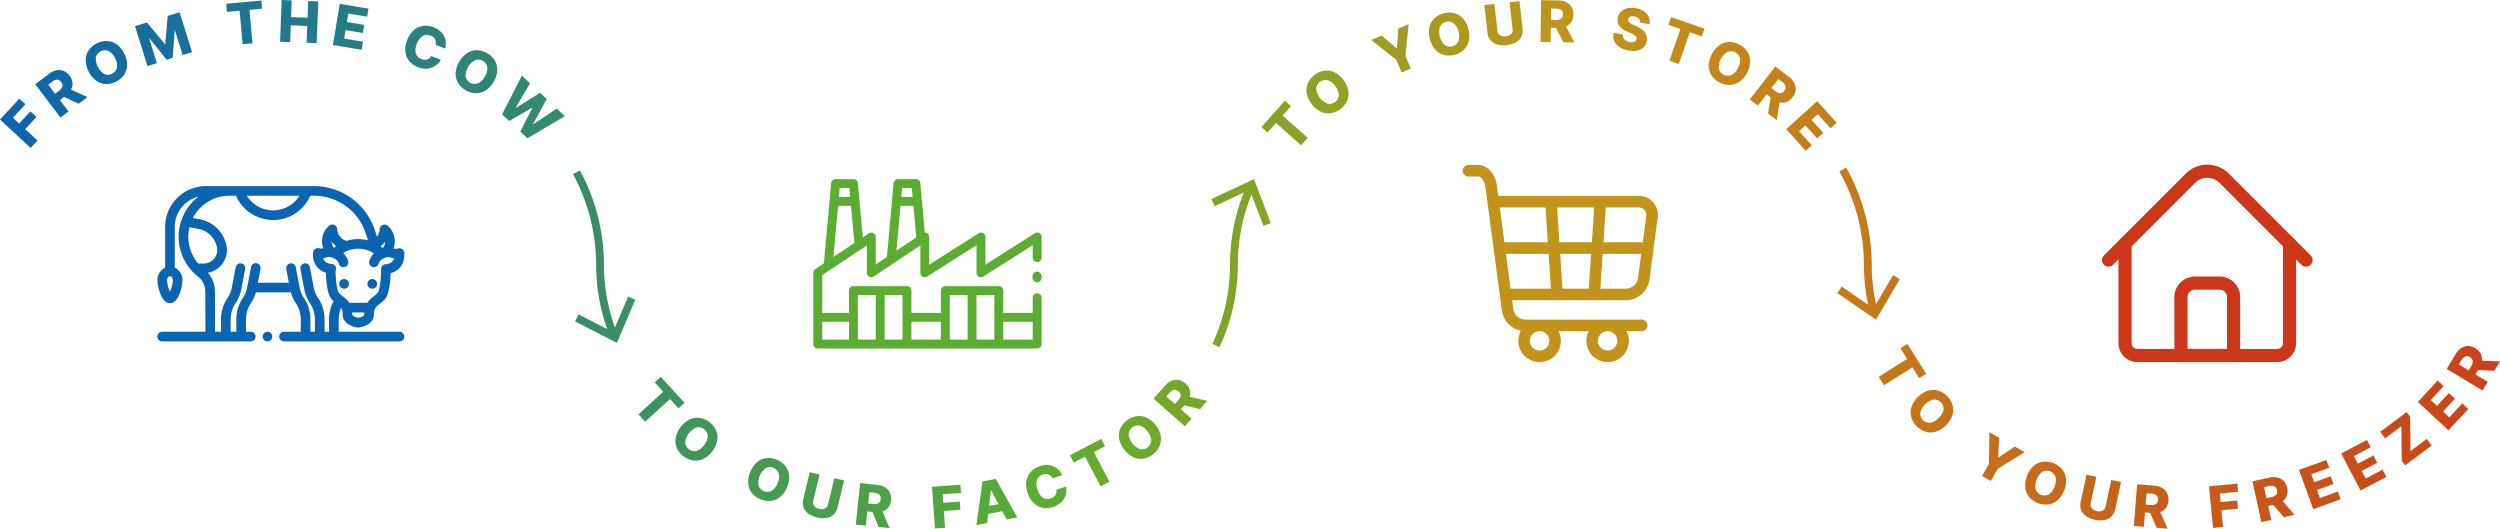 <svg xmlns="http://www.w3.org/2000/svg" xmlns:xlink="http://www.w3.org/1999/xlink" width="1620" height="342.573" viewBox="0 0 1620 342.573">
  <defs>
    <linearGradient id="linear-gradient" y1="0.5" x2="1" y2="0.5" gradientUnits="objectBoundingBox">
      <stop offset="0" stop-color="#0b64af"/>
      <stop offset="0.4" stop-color="#5bad32"/>
      <stop offset="0.6" stop-color="#c2941b"/>
      <stop offset="1" stop-color="#ca371a"/>
    </linearGradient>
  </defs>
  <g id="Group_2742" data-name="Group 2742" transform="translate(-150 -2939)">
    <g id="Group_2720" data-name="Group 2720" transform="translate(20 -40)">
      <rect id="Rectangle_134" data-name="Rectangle 134" width="160" height="160" transform="translate(232 3070)" fill="none"/>
      <g id="cow" transform="translate(232 3099.6)">
        <g id="Group_2712" data-name="Group 2712" transform="translate(117.888 60.229)">
          <g id="Group_2711" data-name="Group 2711">
            <path id="Path_1161" data-name="Path 1161" d="M380.433,287.746h-.064a3.125,3.125,0,1,0,0,6.249h.064a3.125,3.125,0,0,0,0-6.249Z" transform="translate(-377.244 -287.746)" fill="#0b64af"/>
          </g>
        </g>
        <g id="Group_2714" data-name="Group 2714" transform="translate(136.038 60.229)">
          <g id="Group_2713" data-name="Group 2713">
            <path id="Path_1162" data-name="Path 1162" d="M438.513,287.746h-.064a3.125,3.125,0,0,0,0,6.249h.064a3.125,3.125,0,1,0,0-6.249Z" transform="translate(-435.324 -287.746)" fill="#0b64af"/>
          </g>
        </g>
        <g id="Group_2716" data-name="Group 2716" transform="translate(68.199 94.367)">
          <g id="Group_2715" data-name="Group 2715" transform="translate(0 0)">
            <path id="Path_1163" data-name="Path 1163" d="M221.4,396.989h-.041a3.125,3.125,0,0,0,0,6.249h.041a3.125,3.125,0,0,0,0-6.249Z" transform="translate(-218.239 -396.989)" fill="#0b64af"/>
          </g>
        </g>
        <g id="Group_2718" data-name="Group 2718" transform="translate(0 0)">
          <g id="Group_2717" data-name="Group 2717">
            <path id="Path_1164" data-name="Path 1164" d="M156.862,189.38h-39.38v-8.089a18.413,18.413,0,0,1,1.539-7.384,7.045,7.045,0,0,1,1,4.278c0,5.752,6.142,8.018,9.771,8.45a3.166,3.166,0,0,0,.369.022,15.526,15.526,0,0,0,4.768-1.247c4.675-2.059,5.373-5.411,5.373-7.225,0-3.868,1.073-4.726,3.666-6.8a36.491,36.491,0,0,0,3.176-2.766c1.2-1.2,2.89-3.75,3.665-11.958.185-1.961.278-3.818.325-5.244a12.036,12.036,0,0,0,5.756-3.343c2.283-2.441,3.318-5.744,3.075-9.816a3.106,3.106,0,0,0-1.321-2.408,3.046,3.046,0,0,0-2.688-.4,4.618,4.618,0,0,1-2.824-.081c-.037-.013-.076-.023-.113-.036a13.774,13.774,0,0,0,.662-6.264,12.615,12.615,0,0,0-4.74-8.548,3.125,3.125,0,0,0-4.936,2.4,7.89,7.89,0,0,1-1.765,4.782L141,123.855a41.516,41.516,0,0,0-39.619-28.841H31.408a26.429,26.429,0,0,0-26.4,26.4v26.47A8.923,8.923,0,0,0,0,156.073a27.469,27.469,0,0,0,1.652,8.072c1.6,4.444,3.782,6.7,6.481,6.7s4.879-2.253,6.481-6.7a27.467,27.467,0,0,0,1.652-8.072,8.924,8.924,0,0,0-5.008-8.19v-26.47a20.183,20.183,0,0,1,15.28-19.552,33.36,33.36,0,0,0-2.995,2.623,32.834,32.834,0,0,0-7.837,12.288c-.041.09-.079.183-.112.278a32.693,32.693,0,0,0,6.834,33l.008.009c.115.125.227.252.345.375.028.029.058.055.087.083a32.81,32.81,0,0,0,3.411,3.107,12.411,12.411,0,0,1,4.75,9.751l.094,26h-28a3.125,3.125,0,1,0,0,6.249h57.41a3.125,3.125,0,0,0,0-6.249H57.4v-8.089a18.408,18.408,0,0,1,3.146-10.312,24.561,24.561,0,0,0,3.28-7.1H86.479a24.573,24.573,0,0,0,3.28,7.1A18.411,18.411,0,0,1,92.9,181.292v8.089H81.972a3.125,3.125,0,0,0,0,6.249h74.89a3.125,3.125,0,0,0,0-6.25ZM8.133,163.511a22.3,22.3,0,0,1-1.884-7.438c0-1.422.862-2.622,1.884-2.622s1.883,1.2,1.883,2.622A22.3,22.3,0,0,1,8.133,163.511Zm125.919,14.675c0,1.028-2.353,1.9-3.891,2.185-1.538-.282-3.891-1.158-3.891-2.185,0-.451-.014-.882-.039-1.3h7.86C134.066,177.3,134.052,177.735,134.052,178.186Zm13.485-47.14a7.858,7.858,0,0,1-1.378,4.161q-.758-.644-1.562-1.22A14.628,14.628,0,0,0,147.537,131.046Zm-55.5-29.783a20.082,20.082,0,0,1-34.091,0Zm-61.988,43.9H26.441a26.568,26.568,0,0,1-5.681-23.5l5.7,1.045a15.225,15.225,0,0,1,12.167,12.166,8.719,8.719,0,0,1-8.577,10.291Zm81.182,36.131v8.089h-2.91v-8.089c0-.074-.006-.146-.011-.219a24.632,24.632,0,0,0-4.207-13.582,18.367,18.367,0,0,1-2.824-6.879l-2.472-13.073a3.125,3.125,0,0,0-6.14,1.162l2.472,13.073a24.584,24.584,0,0,0,3.78,9.207,18.409,18.409,0,0,1,3.146,10.312v8.089h-2.91v-8.089a24.638,24.638,0,0,0-4.211-13.8,18.368,18.368,0,0,1-2.824-6.879l-2.472-13.073a3.125,3.125,0,0,0-6.14,1.162l1.689,8.931H65.113L66.8,148.7a3.125,3.125,0,1,0-6.14-1.162l-2.472,13.073a18.378,18.378,0,0,1-2.824,6.879,24.639,24.639,0,0,0-4.211,13.8v8.089H47.469v-8.089a18.41,18.41,0,0,1,3.146-10.312,24.58,24.58,0,0,0,3.78-9.206L56.867,148.7a3.125,3.125,0,0,0-6.14-1.162l-2.472,13.073a18.372,18.372,0,0,1-2.824,6.879,24.639,24.639,0,0,0-4.211,13.8v8.089H37.375l-.094-26.025a18.611,18.611,0,0,0-4.569-12.187,14.965,14.965,0,0,0,12.064-17.427,21.507,21.507,0,0,0-17.187-17.187l-4.624-.847a26.578,26.578,0,0,1,23.65-14.446H50.9a26.324,26.324,0,0,0,48.182,0h2.3a35.284,35.284,0,0,1,33.672,24.512l1.413,4.377a24.655,24.655,0,0,0-13.832.353,8.27,8.27,0,0,1-6.155-7.626,3.125,3.125,0,0,0-4.936-2.4,12.616,12.616,0,0,0-4.74,8.548,13.771,13.771,0,0,0,.662,6.265,4.6,4.6,0,0,1-2.594.02,3.125,3.125,0,0,0-4.024,2.8c-.243,4.072.792,7.374,3.075,9.816a11.88,11.88,0,0,0,5.258,3.2c.044,1.458.137,3.432.334,5.526.775,8.208,2.463,10.755,3.665,11.958.342.342.678.657,1.009.955A24.613,24.613,0,0,0,111.232,181.291Zm4.6-47.384c-.516.367-1.016.758-1.5,1.166l-.082-.024a7.824,7.824,0,0,1-1.3-4.041A14.644,14.644,0,0,0,115.83,133.908Zm-3.145,11.562a6.676,6.676,0,0,1-4.2-1.8,4.939,4.939,0,0,1-1.107-2,11.047,11.047,0,0,0,2.334-.531,4.545,4.545,0,0,1,1.6-.24,8.162,8.162,0,0,1,1.554.259,10.441,10.441,0,0,1,3.679,2.158,6.437,6.437,0,0,1,.911,1.671,3.125,3.125,0,0,0,3.065,2.522h.064a3.12,3.12,0,0,0,2.793-4.519,12.575,12.575,0,0,0-1.856-3.452l-.024-.032-.138-.179,0,0c-.105-.128-.224-.258-.354-.391q.062.056.117.112c-.046-.046-.092-.091-.14-.134-.176-.177-.377-.357-.586-.537a18.453,18.453,0,0,1,19.912.237c-.17.149-.332.3-.478.446q-.066.06-.129.124c.036-.037.074-.072.114-.109-.13.132-.248.262-.353.389l0,0-.138.179-.025.033a12.645,12.645,0,0,0-1.819,3.347,3.1,3.1,0,0,0-.29.986c-.019.086-.033.153-.041.2l.025,0c0,.058-.009.115-.009.173a3.125,3.125,0,0,0,3.125,3.125h.064a3.124,3.124,0,0,0,3.066-2.528,6.586,6.586,0,0,1,.857-1.526c.65-.59,3.787-3.222,6.828-2.176a11.009,11.009,0,0,0,2.335.531,4.953,4.953,0,0,1-1.077,1.965,6.679,6.679,0,0,1-4.23,1.834v0c-.023,0-.046,0-.069,0h-.018a3.125,3.125,0,0,0-3.107,3.142c.037,6.847-1.015,14.211-2.207,15.451a30.888,30.888,0,0,1-2.66,2.3,17.522,17.522,0,0,0-4.1,4.134h-11.6a17.511,17.511,0,0,0-4.1-4.134,30.949,30.949,0,0,1-2.659-2.3c-1.115-1.158-2.106-7.663-2.2-14.1a3.125,3.125,0,0,0-2.712-4.637Z" transform="translate(0 -95.014)" fill="#0b64af"/>
          </g>
        </g>
      </g>
    </g>
    <g id="Group_2721" data-name="Group 2721" transform="translate(28 45)">
      <rect id="Rectangle_135" data-name="Rectangle 135" width="160" height="160" transform="translate(643 2985)" fill="none"/>
      <g id="factory_1_" data-name="factory (1)" transform="translate(649.032 2968.142)">
        <ellipse id="Ellipse_33" data-name="Ellipse 33" cx="3" cy="3.5" rx="3" ry="3.5" transform="translate(141.967 101.858)" fill="#5bad32"/>
        <path id="Path_1252" data-name="Path 1252" d="M146.437,151.029a2.89,2.89,0,0,0-2.94.093l-31.968,20.3V153.562a2.889,2.889,0,0,0-4.438-2.439l-31.968,20.3V153.562a2.874,2.874,0,0,0-2.876-2.883c-.551-6.062-2.182-23.995-2.914-32.051A2.889,2.889,0,0,0,66.455,116H54.9a2.889,2.889,0,0,0-2.878,2.628c-.546,6-3.96,43.577-4.348,47.836l-7.222,4.814V153.562a2.889,2.889,0,0,0-4.492-2.4l-3.885,2.59-3.192-35.12A2.889,2.889,0,0,0,26,116H14.447a2.889,2.889,0,0,0-2.878,2.628c-.271,2.981-4.412,48.541-4.721,51.939l-5.561,3.706A2.89,2.89,0,0,0,0,176.677v46.23A2.889,2.889,0,0,0,2.889,225.8H145.046a2.889,2.889,0,0,0,2.889-2.889V192.857a2.889,2.889,0,1,0-5.779,0v9.824h-19.07V188.234a2.889,2.889,0,0,0-2.889-2.889H85.525a2.889,2.889,0,0,0-2.889,2.889v14.447H63.566V188.234a2.889,2.889,0,0,0-2.889-2.889H26a2.889,2.889,0,0,0-2.889,2.889v14.447H5.779V178.223l28.894-19.262v17.716a2.889,2.889,0,0,0,4.492,2.4l30.18-20.121v17.717a2.889,2.889,0,0,0,4.438,2.439l31.968-20.3v17.858a2.889,2.889,0,0,0,4.438,2.439l31.968-20.3v8.034a2.889,2.889,0,0,0,5.779,0V153.562a2.889,2.889,0,0,0-1.5-2.532Zm-4.281,57.43v11.557h-19.07V208.459Zm-24.848,11.557H105.751V191.123h11.557ZM88.414,191.123H99.972v28.894H88.414Zm-5.779,17.336v11.557H63.566V208.459ZM57.787,220.017H46.23V191.123H57.787ZM28.894,191.123H40.451v28.894H28.894Zm-5.779,17.336v11.557H5.779V208.459Zm-7.08-75.123h8.381L26.6,157.394l-13.577,9.051Zm7.331-11.557.525,5.779H16.56l.525-5.779Zm40.451,0,.525,5.779H57.011l.525-5.779Zm-7.331,11.557h8.382l1.857,20.426-12.875,8.584Z" transform="translate(0 -74.079)" fill="#5bad32"/>
      </g>
    </g>
    <g id="Group_2722" data-name="Group 2722" transform="translate(27 -40)">
      <rect id="Rectangle_137" data-name="Rectangle 137" width="159.999" height="159.999" transform="translate(1054 3070)" fill="none"/>
      <path id="shopping-cart" d="M123.479,24.237a12.414,12.414,0,0,0-9.5-4.2H23.053l-.915-6.861C21.152,5.79,16.006,0,10.423,0H3.742a3.742,3.742,0,0,0,0,7.485h6.681c1.2,0,3.743,2.539,4.3,6.685L25.431,94.515a15.132,15.132,0,0,0,5.123,9.336,15.465,15.465,0,0,0,7.183,3.574,13.766,13.766,0,1,0,24.344.271H81.69a13.764,13.764,0,1,0,24.483,0h9.805a3.742,3.742,0,0,0,0-7.485H40.486a8.032,8.032,0,0,1-7.637-6.686l-.783-5.872h73.89a15.536,15.536,0,0,0,15.055-13.181l5.368-40.259a12.415,12.415,0,0,0-2.9-9.976Zm-67.36,89.736a6.279,6.279,0,1,1-6.279-6.278A6.286,6.286,0,0,1,56.118,113.974Zm44.093,0a6.279,6.279,0,1,1-6.279-6.278A6.286,6.286,0,0,1,100.211,113.974Zm17.636-84.806a5.03,5.03,0,0,1,1.114,4.055l-2.25,16.882H91.247l1.5-22.579h21.222a5.033,5.033,0,0,1,3.873,1.641Zm-53.146,51L63.2,57.59H83.247L81.741,80.168Zm-2-30.063-1.5-22.579H85.25l-1.5,22.579ZM53.69,27.526l1.5,22.579H27.06L24.05,27.526ZM28.058,57.59H55.694L57.2,80.168H31.069Zm77.9,22.579H89.242L90.748,57.59h24.964l-2.119,15.893a8.032,8.032,0,0,1-7.637,6.685Zm0,0" transform="translate(1070.8 3085.896)" fill="#c2941b"/>
    </g>
    <g id="Group_2723" data-name="Group 2723" transform="translate(35 45)">
      <rect id="Rectangle_136" data-name="Rectangle 136" width="160" height="160" transform="translate(1465 2985)" fill="none"/>
      <g id="home" transform="translate(1477.092 2984.693)">
        <path id="Path_1169" data-name="Path 1169" d="M142.879,272.992H52.26A12.274,12.274,0,0,1,40,260.732v-64.5a4.264,4.264,0,1,1,8.529,0v64.5a3.736,3.736,0,0,0,3.731,3.731h90.619a3.735,3.735,0,0,0,3.731-3.731v-64.5a4.264,4.264,0,1,1,8.529,0v64.5A12.274,12.274,0,0,1,142.879,272.992Z" transform="translate(-29.339 -129.052)" fill="#ca371a"/>
        <path id="Path_1170" data-name="Path 1170" d="M132.2,82.1a4.25,4.25,0,0,1-3.015-1.249L76.146,27.815a11.206,11.206,0,0,0-15.831,0L7.28,80.851A4.264,4.264,0,0,1,1.249,74.82L54.285,21.784a19.745,19.745,0,0,1,27.892,0L135.212,74.82A4.265,4.265,0,0,1,132.2,82.1Z" transform="translate(0 0)" fill="#ca371a"/>
        <path id="Path_1171" data-name="Path 1171" d="M214.38,343.42H180.264A4.264,4.264,0,0,1,176,339.156V301.309a13.341,13.341,0,0,1,13.326-13.326h15.992a13.341,13.341,0,0,1,13.326,13.326v37.847A4.264,4.264,0,0,1,214.38,343.42Zm-29.851-8.529h25.586V301.309a4.8,4.8,0,0,0-4.8-4.8H189.326a4.8,4.8,0,0,0-4.8,4.8Z" transform="translate(-129.091 -199.48)" fill="#ca371a"/>
      </g>
    </g>
    <path id="Path_1244" data-name="Path 1244" d="M348.421,1417.786l-19.858-18.39,12.553-13.556,3.9,3.61-8.109,8.756,4.072,3.771,7.309-7.893,3.908,3.619-7.31,7.893,7.98,7.39Zm19.332-19.68-16.339-21.578,8.913-6.749a11.71,11.71,0,0,1,4.85-2.3,8.025,8.025,0,0,1,4.6.419,9.208,9.208,0,0,1,3.859,3.1,8.834,8.834,0,0,1,1.9,4.546,7.683,7.683,0,0,1-.965,4.461l10.7,4.828-5.689,4.308-9.533-4.4-2.676,2.026,5.593,7.385Zm-3.489-15.444,2.571-1.947a5.453,5.453,0,0,0,2.146-2.727,3.247,3.247,0,0,0-.747-2.891q-2.258-2.981-5.851-.261l-2.571,1.947Zm44.742-26.144a15.447,15.447,0,0,1,1.947,7.517,11.716,11.716,0,0,1-1.964,6.323,14.159,14.159,0,0,1-11.676,6.02,11.67,11.67,0,0,1-6.283-2.074,17.655,17.655,0,0,1-6.944-13.452,11.641,11.641,0,0,1,1.955-6.311,14.185,14.185,0,0,1,11.673-6.026,11.73,11.73,0,0,1,6.289,2.056A15.441,15.441,0,0,1,409.005,1356.518Zm-5.942,3.068a9.639,9.639,0,0,0-4.253-4.638,6.06,6.06,0,0,0-8.144,4.2,11.946,11.946,0,0,0,5.571,10.792,6.06,6.06,0,0,0,8.144-4.2A9.635,9.635,0,0,0,403.063,1359.585Zm13-20.688,7.733-2.416,11.556,13.946.3-.095,1.563-18.044,7.733-2.416,8.071,25.834-6.08,1.9-4.957-15.869-.215.067-1.3,17.644-3.885,1.214-11.14-13.854-.215.067,4.985,15.957-6.08,1.9Zm59.559-9.264-.478-5.291,22.783-2.057.478,5.291-8.174.738,1.957,21.665-6.423.58-1.956-21.665Zm34.417,19.337,1.036-27.046,6.537.25-.416,10.855,10.657.408.415-10.855,6.524.25-1.036,27.046-6.524-.25.416-10.868-10.657-.408-.416,10.869Zm34.234,2.121,4.45-26.7,18.615,3.1-.873,5.24-12.162-2.027-.913,5.475,11.211,1.869-.876,5.253-11.211-1.869-.915,5.488,12.162,2.027-.873,5.241Zm72.7,2.271-6.166-2.375a4.918,4.918,0,0,0-.36-3.608,5.306,5.306,0,0,0-2.941-2.421,5.577,5.577,0,0,0-5.107.334,9.537,9.537,0,0,0-3.736,5.012q-1.449,3.762-.607,6.3a5.629,5.629,0,0,0,3.542,3.58,5.566,5.566,0,0,0,3.706.252,4.777,4.777,0,0,0,2.719-2.225l6.152,2.412a10.451,10.451,0,0,1-2.25,2.936,10.958,10.958,0,0,1-3.353,2.107,11.432,11.432,0,0,1-4.239.8,14.406,14.406,0,0,1-10.473-4.854,11.553,11.553,0,0,1-2.575-6.055,15.714,15.714,0,0,1,1.151-7.658,15.534,15.534,0,0,1,4.315-6.46,11.68,11.68,0,0,1,6-2.739,13.209,13.209,0,0,1,6.659.837,13.848,13.848,0,0,1,5.046,3.225,10.448,10.448,0,0,1,2.681,4.75A11.3,11.3,0,0,1,616.978,1353.363Zm31.437,21.631a15.447,15.447,0,0,1-5.335,5.642,11.715,11.715,0,0,1-6.4,1.7,14.16,14.16,0,0,1-11.3-6.695,11.673,11.673,0,0,1-1.581-6.425,17.655,17.655,0,0,1,7.708-13.029,11.64,11.64,0,0,1,6.386-1.7,14.185,14.185,0,0,1,11.306,6.689,11.732,11.732,0,0,1,1.6,6.421A15.441,15.441,0,0,1,648.415,1374.995Zm-5.755-3.4a9.635,9.635,0,0,0,1.671-6.068,6.06,6.06,0,0,0-7.888-4.667,11.945,11.945,0,0,0-6.184,10.453,6.06,6.06,0,0,0,7.888,4.667A9.636,9.636,0,0,0,642.66,1371.59Zm11.263,24.438,12.842-25.093,5.258,4.96-9.2,15.7.163.154,15.563-9.7,4.288,4.044-8.8,16.131.163.154,15.177-10.119,5.249,4.952-24.292,14.293-4.586-4.326,7.715-15.286-.154-.145-14.81,8.594Zm98.894,173.649,3.923-3.582,15.425,16.893-3.923,3.582-5.534-6.06-16.064,14.667-4.348-4.762,16.064-14.667Zm37.414,44.555a15.444,15.444,0,0,1-5.9,5.051,11.716,11.716,0,0,1-6.543,1.014,14.161,14.161,0,0,1-10.537-7.844,11.675,11.675,0,0,1-.9-6.555,17.654,17.654,0,0,1,9.033-12.148,11.638,11.638,0,0,1,6.529-1.016,14.184,14.184,0,0,1,10.541,7.839,11.726,11.726,0,0,1,.916,6.553A15.432,15.432,0,0,1,790.23,1614.233Zm-5.366-3.991a9.637,9.637,0,0,0,2.3-5.859,6.06,6.06,0,0,0-7.354-5.469,11.946,11.946,0,0,0-7.247,9.746,6.059,6.059,0,0,0,7.354,5.469A9.634,9.634,0,0,0,784.864,1610.242Zm53.753,27.276a15.446,15.446,0,0,1-4.447,6.365,11.715,11.715,0,0,1-6.081,2.618,14.162,14.162,0,0,1-12.164-4.96,11.673,11.673,0,0,1-2.509-6.123,17.655,17.655,0,0,1,5.709-14.021,11.642,11.642,0,0,1,6.066-2.617,14.186,14.186,0,0,1,12.167,4.954,11.726,11.726,0,0,1,2.526,6.116A15.437,15.437,0,0,1,838.617,1637.518ZM832.424,1635a9.636,9.636,0,0,0,.76-6.248,6.06,6.06,0,0,0-8.488-3.456,11.949,11.949,0,0,0-4.58,11.249A6.06,6.06,0,0,0,828.6,1640,9.634,9.634,0,0,0,832.424,1635Zm36.812-3.25,6.309,1.518-4.184,17.384a9.072,9.072,0,0,1-2.619,4.725,8.943,8.943,0,0,1-4.661,2.2,16.944,16.944,0,0,1-11.66-2.806,8.892,8.892,0,0,1-3.151-4.075,9.1,9.1,0,0,1-.176-5.4l4.184-17.384,6.36,1.53-4.125,17.14a3.556,3.556,0,0,0,.638,3.165,5.514,5.514,0,0,0,3.2,1.892,5.585,5.585,0,0,0,3.743-.221,3.549,3.549,0,0,0,2.015-2.526Zm13.879,30.124,2.82-26.918,11.12,1.165a11.72,11.72,0,0,1,5.111,1.638,8.027,8.027,0,0,1,3.073,3.451,9.207,9.207,0,0,1,.7,4.9,8.831,8.831,0,0,1-1.719,4.617,7.684,7.684,0,0,1-3.753,2.6l4.512,10.837-7.1-.743-3.951-9.729-3.338-.349-.965,9.213Zm8.008-13.658,3.207.336a5.451,5.451,0,0,0,3.43-.524,3.246,3.246,0,0,0,1.431-2.621q.389-3.719-4.092-4.189l-3.207-.336Zm43.3,16.158-1.949-27,18.428-1.331.383,5.3-11.9.859.4,5.536,10.729-.775.384,5.312-10.729.775.783,10.848Zm33.764-3.5-6.909,1.3,3.951-28.29,8.558-1.616,14,24.9-6.908,1.3-2.808-5.253-9.181,1.734Zm1.309-11.087,6.116-1.155-4.742-8.869-.208.039Zm47.35-19.973-6.253,2.137a4.915,4.915,0,0,0-2.592-2.536,5.306,5.306,0,0,0-3.809.031,5.578,5.578,0,0,0-3.7,3.534,9.537,9.537,0,0,0,.353,6.241q1.3,3.815,3.579,5.222a5.63,5.63,0,0,0,5.015.472,5.565,5.565,0,0,0,3-2.186,4.773,4.773,0,0,0,.657-3.45l6.266-2.1a10.459,10.459,0,0,1,.16,3.7,10.964,10.964,0,0,1-1.219,3.769,11.44,11.44,0,0,1-2.735,3.337,14.409,14.409,0,0,1-11.146,3,11.546,11.546,0,0,1-5.861-2.99,15.708,15.708,0,0,1-4.033-6.61,15.533,15.533,0,0,1-.838-7.723,11.678,11.678,0,0,1,2.84-5.95,13.21,13.21,0,0,1,5.644-3.633,13.843,13.843,0,0,1,5.939-.766,10.454,10.454,0,0,1,5.1,1.921A11.3,11.3,0,0,1,1016.844,1629.813Zm7.545-8.157-2.463-4.707,20.268-10.607,2.463,4.707-7.271,3.805,10.086,19.273-5.714,2.99-10.086-19.273Zm53.123-24.108a15.446,15.446,0,0,1,3.212,7.07,11.715,11.715,0,0,1-.846,6.567,14.157,14.157,0,0,1-10.466,7.939,11.667,11.667,0,0,1-6.546-.961,17.656,17.656,0,0,1-9.156-12.056,11.642,11.642,0,0,1,.84-6.554,14.18,14.18,0,0,1,10.461-7.944,11.725,11.725,0,0,1,6.549.943A15.436,15.436,0,0,1,1077.512,1597.548Zm-5.325,4.045a9.639,9.639,0,0,0-4.989-3.837,6.06,6.06,0,0,0-7.3,5.543,11.945,11.945,0,0,0,7.345,9.672,6.06,6.06,0,0,0,7.3-5.542A9.637,9.637,0,0,0,1072.187,1601.592Zm24.185-3.422-20.3-17.9,7.393-8.387a11.706,11.706,0,0,1,4.3-3.216,8.021,8.021,0,0,1,4.593-.505,9.207,9.207,0,0,1,4.4,2.274,8.836,8.836,0,0,1,2.766,4.077,7.68,7.68,0,0,1-.058,4.563l11.447,2.6-4.719,5.354-10.218-2.417-2.22,2.518,6.95,6.126Zm-6.491-14.441,2.132-2.419a5.455,5.455,0,0,0,1.56-3.1,3.244,3.244,0,0,0-1.307-2.684q-2.805-2.473-5.785.907l-2.132,2.419Zm60.064-175.96-3.973-3.527,15.189-17.106,3.973,3.527-5.449,6.137,16.266,14.443-4.283,4.822-16.266-14.443Zm49.124-34.107a15.445,15.445,0,0,1,3.224,7.064,11.711,11.711,0,0,1-.834,6.568,14.16,14.16,0,0,1-10.451,7.959,11.676,11.676,0,0,1-6.548-.949,17.655,17.655,0,0,1-9.178-12.039,11.643,11.643,0,0,1,.828-6.555,14.186,14.186,0,0,1,10.447-7.964,11.731,11.731,0,0,1,6.551.931A15.438,15.438,0,0,1,1199.069,1373.661Zm-5.318,4.054a9.636,9.636,0,0,0-5-3.828,6.06,6.06,0,0,0-7.289,5.556,11.947,11.947,0,0,0,7.363,9.659,6.06,6.06,0,0,0,7.289-5.556A9.638,9.638,0,0,0,1193.75,1377.715Zm23.4-29.869,6.731-2.847,9.683,8.2.219-.092.858-12.66,6.731-2.847-2.094,20.458,3.522,8.326-5.988,2.533-3.522-8.325Zm62.952-7.1a15.448,15.448,0,0,1,.243,7.761,11.717,11.717,0,0,1-3.309,5.735,14.162,14.162,0,0,1-12.715,3.3,11.673,11.673,0,0,1-5.672-3.407,17.658,17.658,0,0,1-3.809-14.652,11.646,11.646,0,0,1,3.3-5.725,14.186,14.186,0,0,1,12.714-3.3,11.726,11.726,0,0,1,5.681,3.391A15.437,15.437,0,0,1,1280.1,1340.749Zm-6.472,1.682a9.631,9.631,0,0,0-3.126-5.462,6.06,6.06,0,0,0-8.87,2.306,11.947,11.947,0,0,0,3.056,11.755,6.06,6.06,0,0,0,8.87-2.306A9.633,9.633,0,0,0,1273.632,1342.432Zm33.106-19.041,6.448-.729,2.009,17.767a9.073,9.073,0,0,1-.846,5.336,8.939,8.939,0,0,1-3.63,3.656,16.941,16.941,0,0,1-11.917,1.348,8.894,8.894,0,0,1-4.354-2.753,9.1,9.1,0,0,1-2.01-5.013l-2.009-17.768,6.5-.735,1.981,17.518a3.557,3.557,0,0,0,1.682,2.756,5.514,5.514,0,0,0,3.655.684,5.584,5.584,0,0,0,3.442-1.487,3.548,3.548,0,0,0,1.03-3.062Zm20.078,25.729.371-27.063,11.179.153a11.713,11.713,0,0,1,5.238,1.169,8.02,8.02,0,0,1,3.373,3.159,9.2,9.2,0,0,1,1.137,4.82,8.834,8.834,0,0,1-1.294,4.753,7.682,7.682,0,0,1-3.5,2.926l5.475,10.384-7.135-.1-4.815-9.331-3.356-.046-.127,9.263Zm6.739-14.327,3.224.044a5.459,5.459,0,0,0,3.368-.833,3.247,3.247,0,0,0,1.187-2.74q.052-3.739-4.455-3.8l-3.224-.044Zm57.74,1.643a3.1,3.1,0,0,0-.7-2.453,5.889,5.889,0,0,0-5.675-1.24,2.242,2.242,0,0,0-1.308,1.6,2.03,2.03,0,0,0,.651,2.053,9.164,9.164,0,0,0,2.65,1.634l2.175.978a12.83,12.83,0,0,1,5.445,4.052,6.917,6.917,0,0,1,1.066,5.568,7.183,7.183,0,0,1-3.99,5.342q-3.214,1.563-8.175.561a13.232,13.232,0,0,1-7.543-3.875q-2.542-2.866-1.669-7.53l6.141,1.24a3.723,3.723,0,0,0,.827,3.18,5.7,5.7,0,0,0,3.236,1.671,5.286,5.286,0,0,0,3.172-.155,2.406,2.406,0,0,0,1.5-1.76,2.11,2.11,0,0,0-.677-1.99,10.629,10.629,0,0,0-2.976-1.821l-2.642-1.208a12.336,12.336,0,0,1-4.9-3.653,6.168,6.168,0,0,1-1.009-5.186,7.286,7.286,0,0,1,2.195-4.06,8.919,8.919,0,0,1,4.268-2.138,13.565,13.565,0,0,1,5.59.057,13.01,13.01,0,0,1,5.146,2.124,8.469,8.469,0,0,1,2.942,3.627,7.949,7.949,0,0,1,.4,4.618Zm18.4,1.6,1.736-5.021,21.62,7.476-1.737,5.021-7.756-2.682-7.11,20.558-6.1-2.108,7.11-20.558Zm50.967,31.029a15.438,15.438,0,0,1-5.037,5.91,11.714,11.714,0,0,1-6.3,2.022,14.156,14.156,0,0,1-11.632-6.1,11.666,11.666,0,0,1-1.909-6.335,17.655,17.655,0,0,1,7.028-13.408,11.643,11.643,0,0,1,6.29-2.022,14.188,14.188,0,0,1,11.635,6.1,11.731,11.731,0,0,1,1.927,6.329A15.436,15.436,0,0,1,1460.663,1369.069Zm-5.922-3.1a9.636,9.636,0,0,0,1.355-6.145,6.059,6.059,0,0,0-8.117-4.255,11.948,11.948,0,0,0-5.638,10.757,6.06,6.06,0,0,0,8.118,4.255A9.636,9.636,0,0,0,1454.741,1365.965Zm7.727,20.455,16.492-21.46,8.865,6.813a11.714,11.714,0,0,1,3.5,4.071,8.026,8.026,0,0,1,.812,4.549,9.2,9.2,0,0,1-1.974,4.542,8.837,8.837,0,0,1-3.882,3.034,7.687,7.687,0,0,1-4.557.248l-1.828,11.6-5.658-4.349,1.726-10.357-2.661-2.045-5.646,7.346Zm13.973-7.446,2.557,1.965a5.453,5.453,0,0,0,3.2,1.349,3.245,3.245,0,0,0,2.591-1.484q2.279-2.965-1.294-5.711l-2.557-1.965Zm9.569,26.667,20.075-18.154,12.657,14-3.94,3.563-8.27-9.145-4.117,3.723,7.623,8.43-3.95,3.572-7.623-8.43-4.127,3.732,8.27,9.146-3.941,3.563Zm74.024,141.942,4.5-2.824,12.162,19.375-4.5,2.824-4.363-6.95-18.424,11.565-3.429-5.462,18.424-11.565Zm29.467,49.973a15.436,15.436,0,0,1-6.6,4.094,11.713,11.713,0,0,1-6.621.006,14.157,14.157,0,0,1-9.22-9.357,11.667,11.667,0,0,1,.111-6.616,17.656,17.656,0,0,1,10.778-10.63,11.64,11.64,0,0,1,6.607-.01,14.184,14.184,0,0,1,9.225,9.352,11.733,11.733,0,0,1-.092,6.616A15.438,15.438,0,0,1,1589.5,1597.555Zm-4.7-4.761a9.638,9.638,0,0,0,3.164-5.44,6.061,6.061,0,0,0-6.436-6.526,11.946,11.946,0,0,0-8.647,8.528,6.06,6.06,0,0,0,6.436,6.526A9.639,9.639,0,0,0,1584.8,1592.795Zm32.882,9.174,6.359,3.6-.6,12.675.207.118,10.561-7.035,6.359,3.6-17.5,10.807-4.455,7.866-5.657-3.2,4.455-7.866Zm48.507,37.542a15.437,15.437,0,0,1-4.272,6.484,11.715,11.715,0,0,1-6.007,2.783,14.157,14.157,0,0,1-12.295-4.627,11.67,11.67,0,0,1-2.675-6.051,17.657,17.657,0,0,1,5.325-14.172,11.645,11.645,0,0,1,5.993-2.781,14.185,14.185,0,0,1,12.3,4.62,11.729,11.729,0,0,1,2.691,6.044A15.435,15.435,0,0,1,1666.194,1639.51Zm-6.26-2.352a9.639,9.639,0,0,0,.59-6.266,6.06,6.06,0,0,0-8.58-3.223,11.946,11.946,0,0,0-4.272,11.369,6.06,6.06,0,0,0,8.58,3.223A9.631,9.631,0,0,0,1659.934,1637.158Zm36.72-4.2,6.345,1.359-3.744,17.484a9.073,9.073,0,0,1-2.5,4.79,8.944,8.944,0,0,1-4.6,2.312,16.939,16.939,0,0,1-11.727-2.511,8.89,8.89,0,0,1-3.253-3.995,9.1,9.1,0,0,1-.312-5.392l3.744-17.484,6.4,1.37-3.691,17.239a3.557,3.557,0,0,0,.718,3.148,5.513,5.513,0,0,0,3.248,1.81,5.587,5.587,0,0,0,3.737-.314,3.55,3.55,0,0,0,1.95-2.576Zm14.616,29.773,2.174-26.978,11.144.9a11.707,11.707,0,0,1,5.148,1.515,8.022,8.022,0,0,1,3.155,3.376,9.2,9.2,0,0,1,.813,4.885,8.832,8.832,0,0,1-1.609,4.657,7.681,7.681,0,0,1-3.69,2.686l4.771,10.726-7.114-.573-4.182-9.631-3.346-.27-.744,9.234Zm7.678-13.846,3.214.259a5.456,5.456,0,0,0,3.416-.606,3.247,3.247,0,0,0,1.367-2.654q.3-3.727-4.192-4.09l-3.214-.259Zm43.665,15.134-2.593-26.941,18.391-1.77.509,5.288-11.879,1.143.532,5.525,10.708-1.03.511,5.3-10.709,1.03,1.042,10.826Zm31.355-3.762-5.825-26.431,10.918-2.406a11.714,11.714,0,0,1,5.366-.059,8.022,8.022,0,0,1,4.006,2.3,9.2,9.2,0,0,1,2.208,4.433,8.831,8.831,0,0,1-.173,4.924,7.688,7.688,0,0,1-2.741,3.649l7.7,8.858-6.969,1.536-6.821-7.983-3.278.722,1.994,9.047Zm3.285-15.488,3.149-.694a5.457,5.457,0,0,0,3.089-1.581,3.248,3.248,0,0,0,.529-2.938q-.8-3.652-5.206-2.682l-3.149.693Zm30.279,7.121-9.212-25.449,17.745-6.424,1.808,5-11.594,4.2,1.889,5.219,10.687-3.868,1.813,5.007-10.687,3.869,1.894,5.231,11.594-4.2,1.808,5Zm30.7-12.111-12.6-23.952,16.7-8.787,2.474,4.7-10.912,5.741,2.585,4.912,10.058-5.292,2.48,4.714-10.058,5.292,2.591,4.924,10.912-5.742,2.473,4.7Zm28.917-16.323-2.232-2.984-.267-22.311-10.52,7.868-3.182-4.254,17.144-12.823,2.232,2.984.267,22.311,10.519-7.868,3.182,4.254Zm28.035-22.675-19.838-18.412,12.838-13.833,3.894,3.614-8.388,9.037,4.068,3.776,7.732-8.331,3.9,3.623-7.731,8.331,4.078,3.785,8.388-9.037,3.894,3.614Zm22.068-25.834-23.208-13.927,5.753-9.587a11.714,11.714,0,0,1,3.643-3.94,8.025,8.025,0,0,1,4.427-1.328,9.207,9.207,0,0,1,4.738,1.441,8.834,8.834,0,0,1,3.458,3.509,7.68,7.68,0,0,1,.768,4.5l11.729.488-3.672,6.119-10.487-.529-1.728,2.878,7.944,4.767Zm-9-13.028,1.659-2.765a5.457,5.457,0,0,0,.974-3.33,3.246,3.246,0,0,0-1.771-2.4q-3.207-1.924-5.526,1.94l-1.66,2.765ZM728.531,1538.126a121.572,121.572,0,0,1-8.6-44.806,128.621,128.621,0,0,0-15.585-60.974l-4.476,2.392a123.532,123.532,0,0,1,14.986,58.581,126.661,126.661,0,0,0,8.957,46.668l4.721-1.862Zm11.745-22.018-4.669-2-9.826,23.012-22.235-11.482-2.326,4.515,27.083,13.979Zm396.239-74.127a127.2,127.2,0,0,0-10.9,51.339,122.415,122.415,0,0,1-11.443,51.453l4.61,2.122a127.5,127.5,0,0,0,11.907-53.575,122.106,122.106,0,0,1,10.475-49.3l-4.648-2.039Zm-22.968,8.941,2.149,4.6,22.66-10.611,8.929,23.378,4.743-1.817-10.88-28.47ZM1545.2,1523.15a120.4,120.4,0,0,1-3.752-29.83,128.934,128.934,0,0,0-16.574-62.791l-4.44,2.457a123.846,123.846,0,0,1,15.939,60.334,125.472,125.472,0,0,0,3.91,31.084l4.917-1.254Zm14.432-20.364-4.38-2.572L1542.6,1521.8l-20.612-14.193-2.876,4.186,25.106,17.28Z" transform="translate(-178.563 1617.075)" fill="url(#linear-gradient)"/>
  </g>
</svg>
